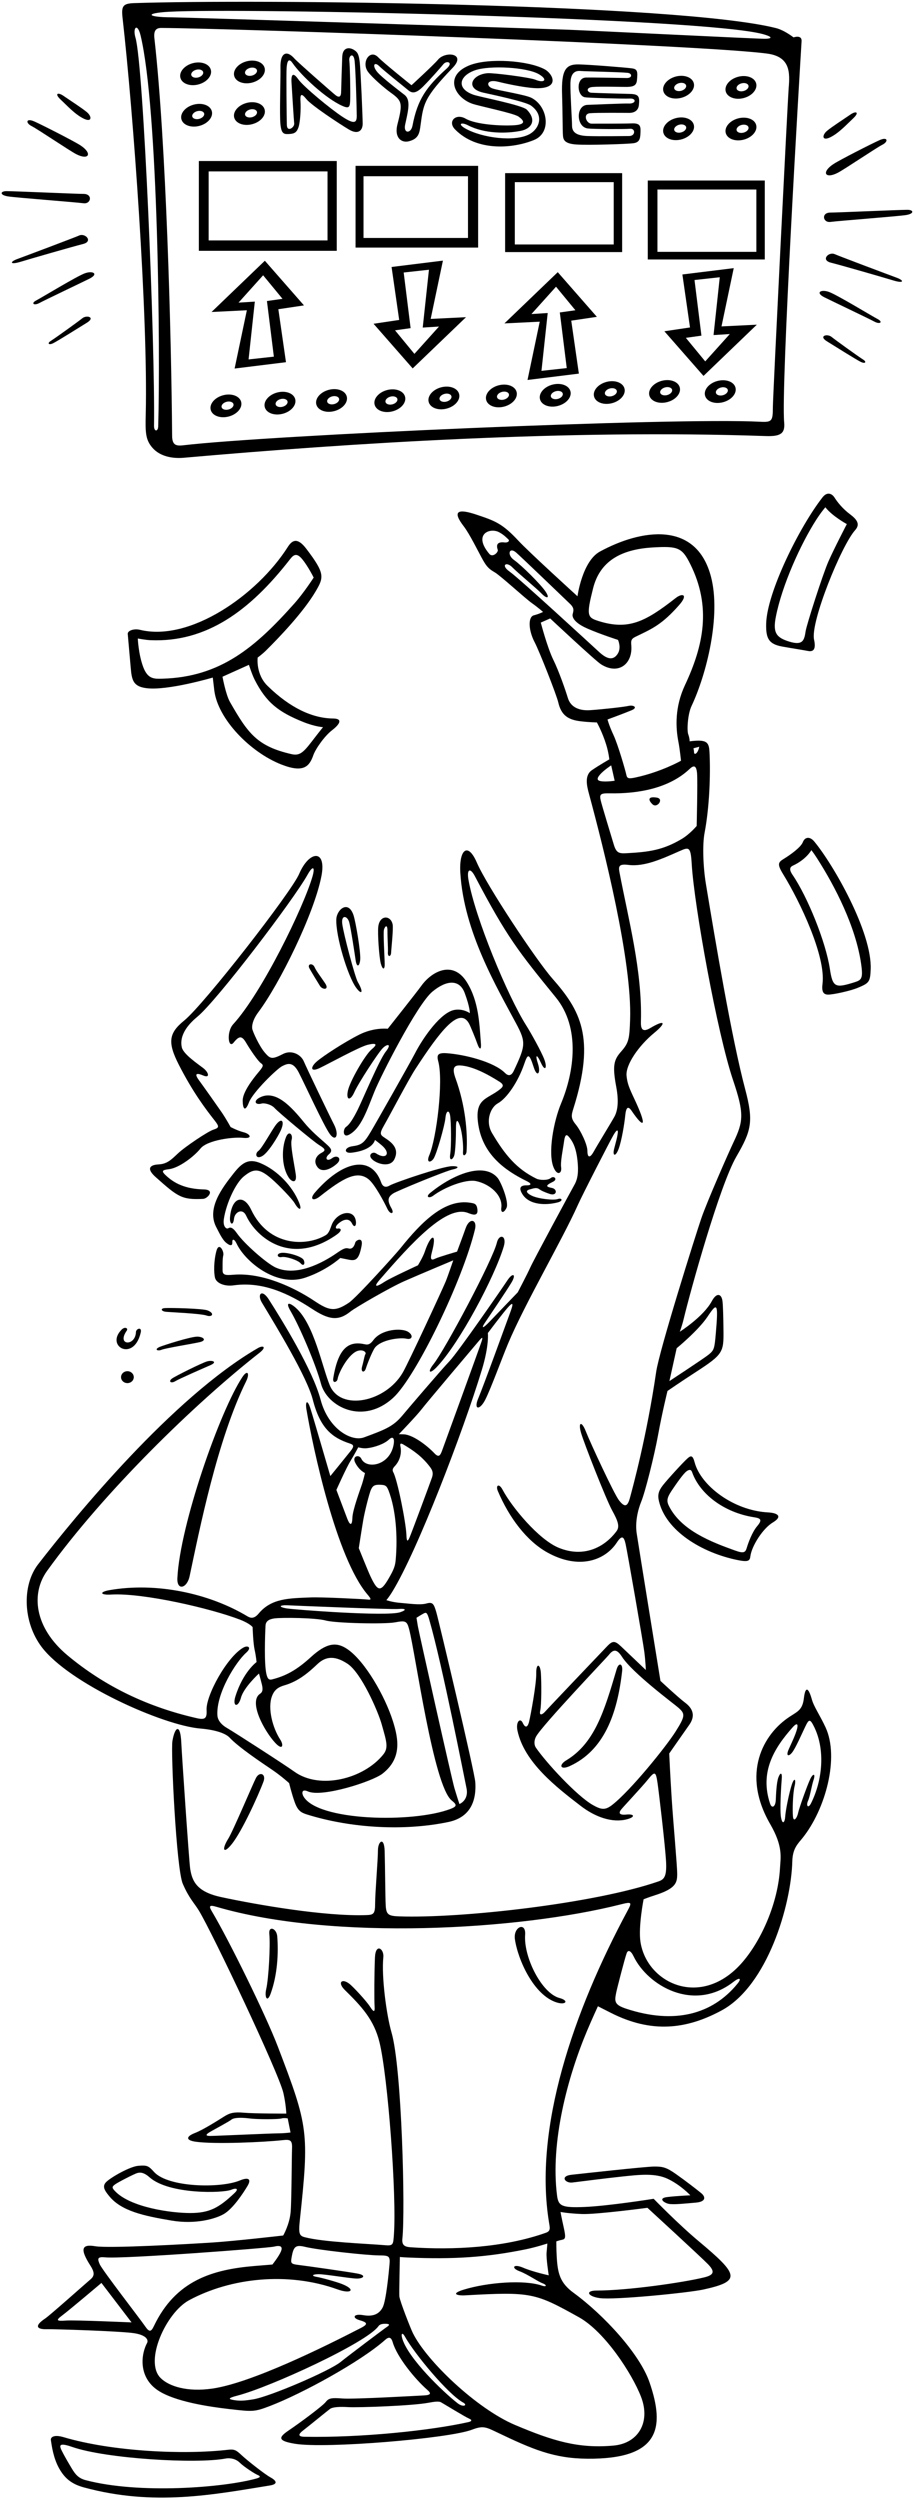 <?xml version="1.0" encoding="UTF-8"?>
<svg xmlns="http://www.w3.org/2000/svg" xmlns:xlink="http://www.w3.org/1999/xlink" width="264pt" height="722pt" viewBox="0 0 264 722" version="1.1">
<g id="surface1">
<path style=" stroke:none;fill-rule:nonzero;fill:rgb(0%,0%,0%);fill-opacity:1;" d="M 42.098 119.477 C 41.973 124.852 41.977 127.023 44.102 129.398 C 46.227 131.773 49.699 132.5 53.102 132.199 C 101.27 127.949 163.977 123.977 221.098 125.93 C 225.309 126.074 226.82 125.336 226.5 121.977 C 225.543 111.914 230.926 21.617 231.531 11.914 C 231.656 9.914 229.199 10.801 229.199 10.801 C 229.199 10.801 226.602 8.727 224.102 8.102 C 195.715 1.004 73.977 -0.273 38.801 0.898 C 35.492 1.012 35.008 1.699 35.406 5.223 C 38.5 32.5 42.758 91.223 42.098 119.477 Z M 227.797 25.477 C 227.566 28.105 223.234 114.602 223.234 117.602 C 223.234 121.594 222.977 121.977 219.602 121.801 C 194.594 120.5 77.781 125.672 52.898 128.602 C 50.773 128.852 49.734 128.477 49.715 125.852 C 49.5 96.898 47.977 40.852 44.602 11.102 C 44.34 8.805 45.074 8.059 46.605 8.07 C 67.227 8.191 201.902 12.844 221.602 15.48 C 228.227 16.367 228.199 20.84 227.797 25.477 Z M 48.801 3.398 C 70.352 2.227 203.254 5.188 220.352 9.852 C 223.102 10.602 223.301 11.199 220.801 11.199 C 218.301 11.199 171.875 8.891 164.5 8.602 C 157.125 8.309 52.602 5 49.602 5 C 42.535 5 41.523 3.797 48.801 3.398 Z M 40.602 10.227 C 45.727 31.602 46.32 101.457 45.699 123.102 C 45.652 124.742 44.465 124.715 44.488 122.969 C 44.816 99.414 41.477 18.91 39.137 10.906 C 38.25 7.879 39.715 6.539 40.602 10.227 "/>
<path style=" stroke:none;fill-rule:nonzero;fill:rgb(0%,0%,0%);fill-opacity:1;" d="M 57.316 24.387 C 59.742 23.746 61.348 21.855 60.898 20.16 C 60.453 18.465 58.121 17.609 55.695 18.246 C 53.27 18.887 51.664 20.777 52.109 22.477 C 52.559 24.172 54.887 25.027 57.316 24.387 Z M 56.676 20.145 C 57.617 19.895 58.516 20.191 58.676 20.805 C 58.84 21.418 58.203 22.117 57.262 22.363 C 56.316 22.613 55.422 22.316 55.258 21.703 C 55.098 21.09 55.73 20.391 56.676 20.145 "/>
<path style=" stroke:none;fill-rule:nonzero;fill:rgb(0%,0%,0%);fill-opacity:1;" d="M 72.852 23.852 C 75.277 23.211 76.883 21.316 76.434 19.621 C 75.988 17.926 73.66 17.07 71.23 17.711 C 68.805 18.352 67.199 20.242 67.648 21.938 C 68.094 23.633 70.422 24.488 72.852 23.852 Z M 72.211 19.605 C 73.156 19.359 74.051 19.652 74.215 20.266 C 74.375 20.883 73.738 21.578 72.797 21.828 C 71.852 22.078 70.957 21.781 70.793 21.168 C 70.633 20.555 71.266 19.855 72.211 19.605 "/>
<path style=" stroke:none;fill-rule:nonzero;fill:rgb(0%,0%,0%);fill-opacity:1;" d="M 61.184 32.121 C 60.738 30.426 58.41 29.57 55.98 30.211 C 53.555 30.852 51.949 32.742 52.398 34.438 C 52.844 36.133 55.172 36.988 57.602 36.352 C 60.027 35.711 61.633 33.816 61.184 32.121 Z M 55.543 33.668 C 55.383 33.055 56.016 32.355 56.961 32.105 C 57.906 31.859 58.801 32.152 58.965 32.766 C 59.125 33.383 58.488 34.078 57.547 34.328 C 56.602 34.578 55.707 34.281 55.543 33.668 "/>
<path style=" stroke:none;fill-rule:nonzero;fill:rgb(0%,0%,0%);fill-opacity:1;" d="M 71.234 29.727 C 68.809 30.367 67.203 32.258 67.648 33.953 C 68.098 35.648 70.426 36.504 72.852 35.863 C 75.281 35.227 76.887 33.332 76.438 31.637 C 75.992 29.941 73.66 29.086 71.234 29.727 Z M 72.801 33.844 C 71.855 34.094 70.957 33.797 70.797 33.184 C 70.637 32.57 71.27 31.871 72.215 31.621 C 73.156 31.371 74.055 31.668 74.215 32.281 C 74.379 32.895 73.742 33.594 72.801 33.844 "/>
<path style=" stroke:none;fill-rule:nonzero;fill:rgb(0%,0%,0%);fill-opacity:1;" d="M 104.754 35.727 C 104.754 33.727 104.184 20.473 103.922 18.098 C 103.66 15.727 103.289 15.102 102.352 14.477 C 101.02 13.59 98.973 13.508 98.852 16.41 C 98.789 17.91 98.555 24.996 98.531 26.559 C 98.504 28.117 97.836 28.203 96.91 27.477 C 95.984 26.754 85.926 17.91 85.043 16.906 C 82.848 14.402 80.883 15.125 81.012 19.605 C 81.074 21.789 80.793 30.16 80.918 34.41 C 81.043 38.66 81.852 38.773 83.352 38.711 C 84.852 38.648 85.602 38.41 86.164 36.91 C 86.727 35.41 86.934 31.473 86.797 29.348 C 86.66 27.223 86.977 26.727 88.477 28.602 C 89.977 30.477 98.164 35.852 100.789 37.41 C 103.414 38.977 104.754 37.727 104.754 35.727 Z M 98.914 33.727 C 95.477 31.477 87.652 25.02 86.152 22.895 C 84.652 20.77 84.051 21.422 84.203 23.852 C 84.352 26.277 84.852 34.535 84.977 35.66 C 85.102 36.785 82.914 38.328 82.852 36.078 C 82.789 33.828 82.656 21.16 82.789 19.535 C 82.977 17.227 83.582 16.879 84.496 18.211 C 86.98 21.812 94.078 28.477 98.914 30.594 C 100.914 31.469 101.109 30.973 101.164 28.41 C 101.215 25.852 101.078 18.906 100.895 17.469 C 100.703 16.031 102.152 14.98 102.438 17.656 C 102.727 20.332 103.043 31.484 103.043 33.484 C 103.043 35.484 102.352 35.977 98.914 33.727 "/>
<path style=" stroke:none;fill-rule:nonzero;fill:rgb(0%,0%,0%);fill-opacity:1;" d="M 112.727 26.66 C 116.102 29.102 116.414 29.66 114.801 35.898 C 113.812 39.727 115.926 41.363 118.102 40.801 C 120.961 40.059 121.176 38.402 121.48 36.102 C 122.301 29.879 122.539 28.16 130.789 19.535 C 134.77 15.375 128.598 14.688 126.496 17.254 C 125.371 18.629 118.859 24.617 118.859 24.617 C 118.859 24.617 110.789 18.16 109.227 16.535 C 106.855 14.07 104.266 18.012 106.312 20.773 C 107.562 22.461 111.039 25.445 112.727 26.66 Z M 109.539 19.102 C 110.895 20.434 116.973 25.254 117.977 26.102 C 119.188 27.121 120.375 26.824 122.199 25 C 124.512 22.688 127.227 19.562 128.102 18.5 C 128.977 17.438 131.07 17.949 129.039 19.785 C 123.227 25.035 120.602 28.621 119.145 36.297 C 118.699 38.645 116.453 38.637 117.027 35.98 C 117.895 31.957 118.73 28.914 116.852 27.41 C 115.914 26.66 110.102 22.285 108.852 20.66 C 107.434 18.82 108.172 17.754 109.539 19.102 "/>
<path style=" stroke:none;fill-rule:nonzero;fill:rgb(0%,0%,0%);fill-opacity:1;" d="M 136.336 29.934 C 138.211 30.617 148.402 32.672 149.777 33.672 C 151.152 34.672 152.289 35.922 148.539 36.172 C 144.789 36.422 137.477 35.977 134.535 34.289 C 131.602 32.602 129.227 35.102 131.414 37.352 C 137.711 43.828 148.195 42.934 154.289 40.41 C 159.484 38.262 158.164 30.535 153.418 28.215 C 151.668 27.359 144.344 26.199 142.344 25.574 C 140.344 24.949 140.422 22.754 143.852 23.602 C 147.277 24.449 152.738 25.527 155.477 25.477 C 161.789 25.352 159.574 21.215 157.328 20.016 C 152.586 17.48 141.312 16.688 135.801 18.785 C 128.203 21.68 131.102 28.02 136.336 29.934 Z M 137.199 20.301 C 141.426 18.82 152.246 19.387 155.727 21.477 C 158.391 23.074 157.137 24.074 154.664 23.027 C 153.039 22.344 142.5 21.012 140.852 21.137 C 136.273 21.48 134.262 25.555 139.594 26.758 C 142.094 27.316 151.789 29.352 153.352 30.477 C 157.316 33.328 155.711 37.203 152.977 38.727 C 148.777 41.059 139.285 39.871 134.398 37.102 C 132.09 35.785 133.219 35.18 135.156 36.18 C 139.941 38.652 146.242 38.625 150.488 37.777 C 153.367 37.199 155.195 34.84 152.199 31.699 C 150.887 30.324 138.664 28.035 136.727 27.352 C 131.75 25.586 132.57 21.922 137.199 20.301 "/>
<path style=" stroke:none;fill-rule:nonzero;fill:rgb(0%,0%,0%);fill-opacity:1;" d="M 182.602 35.633 C 180.039 35.73 172.352 35.711 170.852 35.711 C 169.352 35.711 168.273 32.887 170.398 32.699 C 172.523 32.512 180.613 32.602 181.801 32.602 C 182.988 32.602 184.352 32.102 184.539 30.352 C 184.816 27.746 184.426 27.168 181.848 27.121 C 180.348 27.094 171.914 26.852 170.789 26.785 C 169.664 26.727 169.027 25.32 171.148 25.121 C 173.273 24.922 180.055 25.129 181.164 25.102 C 183.074 25.051 183.832 24.617 183.977 23.164 C 184.246 20.516 184.086 19.934 182.414 19.727 C 180.465 19.48 170.289 18.66 167.164 18.602 C 163.484 18.527 162.086 20.07 162.352 27.41 C 162.5 31.602 162.5 38 162.602 39.102 C 162.699 40.199 162.852 41.477 166.414 41.727 C 169.977 41.977 181.477 41.602 183.039 41.352 C 184.602 41.102 184.93 40.23 184.988 38.48 C 185.055 36.73 185.164 35.535 182.602 35.633 Z M 181.727 39.285 C 180.91 39.285 173.039 39.41 169.664 39.285 C 166.289 39.16 165.227 38.035 165.227 36.285 C 165.227 34.535 164.711 27.289 164.762 24.102 C 164.809 20.914 166.262 20.375 167.699 20.5 C 169.137 20.625 178.914 20.785 181.289 21.035 C 182.613 21.176 182.711 22.555 181.039 22.535 C 179.898 22.523 170.699 22.336 169.199 22.398 C 166.324 22.52 166.641 27.629 168.91 28.086 C 169.848 28.273 180.105 28.547 181.98 28.461 C 183.855 28.371 183.789 30.035 181.5 29.898 C 180.438 29.836 171.289 30.227 169.664 30.285 C 166.289 30.418 166.367 36.695 169.789 37.102 C 171.477 37.301 180.469 37.324 182.016 37.188 C 183.566 37.051 183.602 39.285 181.727 39.285 "/>
<path style=" stroke:none;fill-rule:nonzero;fill:rgb(0%,0%,0%);fill-opacity:1;" d="M 214.824 28.312 C 217.25 27.672 218.855 25.781 218.41 24.086 C 217.965 22.391 215.633 21.535 213.207 22.172 C 210.781 22.812 209.176 24.707 209.621 26.402 C 210.066 28.098 212.398 28.953 214.824 28.312 Z M 214.184 24.07 C 215.129 23.82 216.023 24.117 216.188 24.73 C 216.348 25.344 215.715 26.043 214.77 26.289 C 213.828 26.539 212.93 26.246 212.77 25.629 C 212.605 25.016 213.242 24.316 214.184 24.07 "/>
<path style=" stroke:none;fill-rule:nonzero;fill:rgb(0%,0%,0%);fill-opacity:1;" d="M 213.211 34.188 C 210.781 34.828 209.18 36.723 209.625 38.414 C 210.07 40.109 212.398 40.969 214.828 40.328 C 217.254 39.688 218.859 37.797 218.414 36.102 C 217.965 34.406 215.637 33.551 213.211 34.188 Z M 214.773 38.305 C 213.828 38.555 212.934 38.258 212.77 37.645 C 212.609 37.031 213.242 36.332 214.188 36.086 C 215.133 35.836 216.027 36.133 216.191 36.746 C 216.352 37.359 215.719 38.059 214.773 38.305 "/>
<path style=" stroke:none;fill-rule:nonzero;fill:rgb(0%,0%,0%);fill-opacity:1;" d="M 196.809 28.246 C 199.234 27.605 200.84 25.715 200.395 24.02 C 199.945 22.324 197.617 21.469 195.191 22.105 C 192.766 22.746 191.16 24.641 191.605 26.336 C 192.051 28.031 194.383 28.887 196.809 28.246 Z M 196.168 24.004 C 197.113 23.754 198.008 24.051 198.172 24.664 C 198.332 25.277 197.699 25.977 196.754 26.227 C 195.812 26.473 194.914 26.18 194.754 25.562 C 194.59 24.949 195.227 24.254 196.168 24.004 "/>
<path style=" stroke:none;fill-rule:nonzero;fill:rgb(0%,0%,0%);fill-opacity:1;" d="M 195.191 34.121 C 192.766 34.762 191.16 36.652 191.609 38.352 C 192.055 40.047 194.383 40.898 196.812 40.262 C 199.238 39.621 200.844 37.73 200.395 36.035 C 199.949 34.34 197.621 33.484 195.191 34.121 Z M 196.758 38.238 C 195.812 38.488 194.918 38.191 194.754 37.578 C 194.594 36.965 195.227 36.266 196.172 36.02 C 197.117 35.77 198.012 36.066 198.176 36.68 C 198.336 37.293 197.703 37.992 196.758 38.238 "/>
<path style=" stroke:none;fill-rule:nonzero;fill:rgb(0%,0%,0%);fill-opacity:1;" d="M 97.266 46.5 L 57.434 46.5 L 57.434 72.434 L 97.266 72.434 Z M 94.602 69.434 L 60.266 69.434 L 60.266 49.5 L 94.602 49.5 L 94.602 69.434 "/>
<path style=" stroke:none;fill-rule:nonzero;fill:rgb(0%,0%,0%);fill-opacity:1;" d="M 102.699 71.5 L 138.102 71.5 L 138.102 47.898 L 102.699 47.898 Z M 105 50.898 L 135.176 50.898 L 135.176 68.723 L 105 68.723 L 105 50.898 "/>
<path style=" stroke:none;fill-rule:nonzero;fill:rgb(0%,0%,0%);fill-opacity:1;" d="M 145.898 72.801 L 179.699 72.801 L 179.699 50 L 145.898 50 Z M 148.699 52.602 L 177.266 52.602 L 177.266 70.602 L 148.699 70.602 L 148.699 52.602 "/>
<path style=" stroke:none;fill-rule:nonzero;fill:rgb(0%,0%,0%);fill-opacity:1;" d="M 187.102 74.934 L 220.898 74.934 L 220.898 52.133 L 187.102 52.133 Z M 189.898 54.734 L 218.469 54.734 L 218.469 72.734 L 189.898 72.734 L 189.898 54.734 "/>
<path style=" stroke:none;fill-rule:nonzero;fill:rgb(0%,0%,0%);fill-opacity:1;" d="M 61.102 90.102 L 71.301 89.602 L 67.766 106.434 L 82.602 104.602 L 80.398 89.301 L 87.801 88.199 L 76.5 75.301 Z M 77.102 86.934 L 79.102 103 L 71.801 103.801 L 73.602 87.102 L 68.898 87.398 L 76 79.5 L 81.602 86.301 L 77.102 86.934 "/>
<path style=" stroke:none;fill-rule:nonzero;fill:rgb(0%,0%,0%);fill-opacity:1;" d="M 172.398 91.5 L 161.102 78.602 L 145.699 93.398 L 155.898 92.898 L 152.367 109.734 L 167.199 107.898 L 165 92.602 Z M 156.398 107.102 L 158.199 90.398 L 153.5 90.699 L 160.602 82.801 L 166.199 89.602 L 161.699 90.234 L 163.699 106.301 L 156.398 107.102 "/>
<path style=" stroke:none;fill-rule:nonzero;fill:rgb(0%,0%,0%);fill-opacity:1;" d="M 127.934 75.266 L 113.102 77.102 L 115.301 92.398 L 107.898 93.5 L 119.199 106.398 L 134.602 91.602 L 124.398 92.102 Z M 126.801 94.301 L 119.699 102.199 L 114.102 95.398 L 118.602 94.766 L 116.602 78.699 L 123.898 77.898 L 122.102 94.602 L 126.801 94.301 "/>
<path style=" stroke:none;fill-rule:nonzero;fill:rgb(0%,0%,0%);fill-opacity:1;" d="M 211.934 77.434 L 197.102 79.266 L 199.301 94.566 L 191.898 95.668 L 203.199 108.566 L 218.602 93.766 L 208.398 94.266 Z M 210.801 96.469 L 203.699 104.367 L 198.102 97.566 L 202.602 96.934 L 200.602 80.867 L 207.898 80.066 L 206.102 96.766 L 210.801 96.469 "/>
<path style=" stroke:none;fill-rule:nonzero;fill:rgb(0%,0%,0%);fill-opacity:1;" d="M 64.453 114.145 C 62.023 114.785 60.418 116.676 60.867 118.371 C 61.312 120.066 63.645 120.926 66.07 120.285 C 68.496 119.645 70.102 117.754 69.656 116.059 C 69.207 114.363 66.879 113.504 64.453 114.145 Z M 66.016 118.262 C 65.07 118.512 64.176 118.215 64.012 117.602 C 63.852 116.988 64.484 116.289 65.43 116.039 C 66.375 115.793 67.27 116.09 67.434 116.703 C 67.594 117.316 66.961 118.016 66.016 118.262 "/>
<path style=" stroke:none;fill-rule:nonzero;fill:rgb(0%,0%,0%);fill-opacity:1;" d="M 80.062 113.355 C 77.637 113.996 76.031 115.887 76.477 117.582 C 76.926 119.277 79.254 120.133 81.68 119.492 C 84.109 118.855 85.715 116.961 85.266 115.266 C 84.82 113.57 82.492 112.715 80.062 113.355 Z M 81.629 117.473 C 80.684 117.723 79.785 117.426 79.625 116.812 C 79.465 116.199 80.098 115.5 81.043 115.25 C 81.984 115.004 82.883 115.297 83.043 115.91 C 83.207 116.523 82.57 117.223 81.629 117.473 "/>
<path style=" stroke:none;fill-rule:nonzero;fill:rgb(0%,0%,0%);fill-opacity:1;" d="M 94.953 112.586 C 92.527 113.223 90.922 115.117 91.367 116.812 C 91.816 118.508 94.145 119.363 96.57 118.723 C 99 118.082 100.605 116.191 100.156 114.496 C 99.711 112.801 97.383 111.945 94.953 112.586 Z M 96.52 116.699 C 95.574 116.949 94.676 116.652 94.516 116.039 C 94.355 115.426 94.988 114.727 95.934 114.48 C 96.879 114.23 97.773 114.527 97.934 115.141 C 98.098 115.754 97.461 116.453 96.52 116.699 "/>
<path style=" stroke:none;fill-rule:nonzero;fill:rgb(0%,0%,0%);fill-opacity:1;" d="M 111.793 112.648 C 109.367 113.289 107.762 115.184 108.211 116.879 C 108.656 118.574 110.984 119.43 113.41 118.789 C 115.84 118.148 117.445 116.258 116.996 114.562 C 116.551 112.867 114.223 112.012 111.793 112.648 Z M 113.359 116.77 C 112.414 117.016 111.52 116.723 111.355 116.105 C 111.195 115.492 111.828 114.797 112.773 114.547 C 113.719 114.297 114.613 114.594 114.773 115.207 C 114.938 115.82 114.301 116.52 113.359 116.77 "/>
<path style=" stroke:none;fill-rule:nonzero;fill:rgb(0%,0%,0%);fill-opacity:1;" d="M 127.406 111.859 C 124.98 112.5 123.375 114.391 123.82 116.086 C 124.27 117.781 126.598 118.641 129.023 118 C 131.449 117.359 133.055 115.469 132.609 113.773 C 132.164 112.078 129.836 111.223 127.406 111.859 Z M 128.973 115.977 C 128.027 116.227 127.129 115.93 126.969 115.316 C 126.809 114.703 127.441 114.004 128.387 113.754 C 129.328 113.508 130.227 113.805 130.387 114.414 C 130.551 115.031 129.914 115.73 128.973 115.977 "/>
<path style=" stroke:none;fill-rule:nonzero;fill:rgb(0%,0%,0%);fill-opacity:1;" d="M 144.012 111.281 C 141.586 111.922 139.98 113.812 140.426 115.508 C 140.871 117.203 143.203 118.059 145.629 117.422 C 148.059 116.781 149.66 114.887 149.215 113.191 C 148.77 111.496 146.438 110.641 144.012 111.281 Z M 145.574 115.398 C 144.633 115.648 143.734 115.352 143.574 114.738 C 143.41 114.125 144.047 113.426 144.988 113.176 C 145.934 112.93 146.832 113.223 146.992 113.836 C 147.152 114.449 146.52 115.148 145.574 115.398 "/>
<path style=" stroke:none;fill-rule:nonzero;fill:rgb(0%,0%,0%);fill-opacity:1;" d="M 159.562 111.086 C 157.133 111.723 155.527 113.617 155.977 115.312 C 156.422 117.008 158.754 117.863 161.18 117.223 C 163.605 116.582 165.211 114.691 164.766 112.996 C 164.316 111.301 161.988 110.445 159.562 111.086 Z M 161.125 115.203 C 160.18 115.449 159.285 115.152 159.121 114.539 C 158.961 113.926 159.594 113.227 160.539 112.98 C 161.484 112.73 162.379 113.027 162.539 113.641 C 162.703 114.254 162.07 114.953 161.125 115.203 "/>
<path style=" stroke:none;fill-rule:nonzero;fill:rgb(0%,0%,0%);fill-opacity:1;" d="M 175.172 110.293 C 172.746 110.934 171.141 112.824 171.59 114.52 C 172.035 116.215 174.363 117.07 176.789 116.434 C 179.219 115.793 180.824 113.898 180.375 112.203 C 179.93 110.512 177.602 109.652 175.172 110.293 Z M 176.738 114.41 C 175.793 114.66 174.898 114.363 174.734 113.75 C 174.574 113.137 175.207 112.438 176.152 112.188 C 177.098 111.941 177.992 112.234 178.152 112.852 C 178.316 113.465 177.684 114.16 176.738 114.41 "/>
<path style=" stroke:none;fill-rule:nonzero;fill:rgb(0%,0%,0%);fill-opacity:1;" d="M 191.141 109.98 C 188.715 110.621 187.109 112.512 187.555 114.207 C 188.004 115.902 190.332 116.758 192.758 116.117 C 195.188 115.48 196.789 113.586 196.344 111.891 C 195.898 110.195 193.566 109.34 191.141 109.98 Z M 192.703 114.098 C 191.762 114.348 190.863 114.051 190.703 113.438 C 190.539 112.824 191.176 112.125 192.121 111.875 C 193.062 111.629 193.961 111.922 194.121 112.535 C 194.285 113.148 193.648 113.848 192.703 114.098 "/>
<path style=" stroke:none;fill-rule:nonzero;fill:rgb(0%,0%,0%);fill-opacity:1;" d="M 207.23 110.023 C 204.805 110.66 203.199 112.555 203.645 114.25 C 204.094 115.945 206.422 116.801 208.848 116.16 C 211.273 115.52 212.879 113.629 212.434 111.934 C 211.988 110.238 209.656 109.383 207.23 110.023 Z M 208.797 114.141 C 207.852 114.387 206.953 114.094 206.793 113.48 C 206.633 112.863 207.266 112.164 208.211 111.918 C 209.152 111.668 210.051 111.965 210.211 112.578 C 210.371 113.191 209.738 113.891 208.797 114.141 "/>
<path style=" stroke:none;fill-rule:nonzero;fill:rgb(0%,0%,0%);fill-opacity:1;" d="M 17.539 28.785 C 19.414 30.535 21.602 32.977 24.102 34.227 C 26.602 35.477 26.602 33.648 25.102 32.398 C 23.602 31.148 20.586 29.234 18.379 27.711 C 16.652 26.516 15.664 27.035 17.539 28.785 "/>
<path style=" stroke:none;fill-rule:nonzero;fill:rgb(0%,0%,0%);fill-opacity:1;" d="M 9.102 36.398 C 10.852 37.273 20.129 43.562 22.023 44.527 C 25.715 46.406 26.785 44.301 23.227 41.977 C 21.352 40.75 12.27 36.133 9.977 35.102 C 7.477 33.977 7.352 35.523 9.102 36.398 "/>
<path style=" stroke:none;fill-rule:nonzero;fill:rgb(0%,0%,0%);fill-opacity:1;" d="M 24.102 56 C 22.457 56.016 4.152 55.199 1.898 55.199 C 0 55.199 -0.148 56.352 2.352 56.727 C 4.852 57.102 21.875 58.398 24.102 58.699 C 26.324 59 26.852 55.977 24.102 56 "/>
<path style=" stroke:none;fill-rule:nonzero;fill:rgb(0%,0%,0%);fill-opacity:1;" d="M 22.898 68 C 21.148 68.75 6.957 74.09 5 74.801 C 2.801 75.602 2.727 76.602 6.102 75.559 C 8.449 74.836 20.98 71.219 23.98 70.469 C 26.98 69.719 24.648 67.25 22.898 68 "/>
<path style=" stroke:none;fill-rule:nonzero;fill:rgb(0%,0%,0%);fill-opacity:1;" d="M 24.488 78.938 C 22.113 79.812 12.434 85.715 10.398 86.801 C 8.898 87.602 9.773 88.375 11.398 87.5 C 13.023 86.625 22.996 81.887 25.801 80.5 C 28.605 79.113 26.863 78.062 24.488 78.938 "/>
<path style=" stroke:none;fill-rule:nonzero;fill:rgb(0%,0%,0%);fill-opacity:1;" d="M 23.801 91.898 C 22.551 92.898 16.555 97.23 14.602 98.5 C 13.602 99.148 14.051 99.773 15.398 99.102 C 16.75 98.426 22.551 94.773 25.102 93.199 C 27.648 91.625 25.051 90.898 23.801 91.898 "/>
<path style=" stroke:none;fill-rule:nonzero;fill:rgb(0%,0%,0%);fill-opacity:1;" d="M 239.879 39.617 C 242.379 38.367 244.562 35.93 246.438 34.18 C 248.312 32.43 247.324 31.91 245.602 33.102 C 243.395 34.625 240.379 36.539 238.879 37.789 C 237.379 39.039 237.379 40.867 239.879 39.617 "/>
<path style=" stroke:none;fill-rule:nonzero;fill:rgb(0%,0%,0%);fill-opacity:1;" d="M 241.953 49.918 C 243.848 48.953 253.129 42.664 254.879 41.789 C 256.629 40.914 256.504 39.367 254.004 40.492 C 251.707 41.523 242.629 46.141 240.754 47.367 C 237.191 49.691 238.262 51.797 241.953 49.918 "/>
<path style=" stroke:none;fill-rule:nonzero;fill:rgb(0%,0%,0%);fill-opacity:1;" d="M 262.078 60.59 C 259.824 60.59 241.52 61.406 239.879 61.391 C 237.129 61.367 237.652 64.391 239.879 64.09 C 242.102 63.789 259.129 62.492 261.629 62.117 C 264.129 61.742 263.977 60.59 262.078 60.59 "/>
<path style=" stroke:none;fill-rule:nonzero;fill:rgb(0%,0%,0%);fill-opacity:1;" d="M 258.977 80.191 C 257.02 79.48 242.828 74.141 241.078 73.391 C 239.328 72.641 236.996 75.109 239.996 75.859 C 242.996 76.609 255.527 80.227 257.875 80.949 C 261.254 81.992 261.176 80.992 258.977 80.191 "/>
<path style=" stroke:none;fill-rule:nonzero;fill:rgb(0%,0%,0%);fill-opacity:1;" d="M 253.578 92.191 C 251.539 91.105 241.863 85.203 239.488 84.328 C 237.113 83.453 235.371 84.504 238.176 85.891 C 240.98 87.277 250.953 92.016 252.578 92.891 C 254.203 93.766 255.078 92.992 253.578 92.191 "/>
<path style=" stroke:none;fill-rule:nonzero;fill:rgb(0%,0%,0%);fill-opacity:1;" d="M 238.879 98.59 C 241.426 100.164 247.227 103.816 248.578 104.492 C 249.926 105.164 250.379 104.539 249.379 103.891 C 247.422 102.621 241.426 98.289 240.176 97.289 C 238.926 96.289 236.328 97.016 238.879 98.59 "/>
<path style=" stroke:none;fill-rule:nonzero;fill:rgb(0%,0%,0%);fill-opacity:1;" d="M 76.801 187.898 C 80.762 183.98 87.602 176.801 91.102 170.898 C 93.586 166.707 93.941 165.66 88.434 158.434 C 85.766 154.934 84.266 156.164 83.102 158 C 74.273 171.867 54.828 185.41 40.418 181.887 C 38.746 181.48 36.82 182.082 36.898 183.102 C 37.031 184.766 37.465 189.328 37.766 192.93 C 38.066 196.527 38.547 198.23 42.215 198.73 C 48.312 199.562 61.461 195.676 61.461 195.676 C 61.461 195.676 61.707 197.852 61.898 199.398 C 62.922 207.652 72.266 217.266 81.301 220.801 C 87.746 223.32 89.383 221.297 90.5 218.102 C 91.141 216.273 93.734 212.566 95.898 210.898 C 98.066 209.234 99.199 207.531 96.199 207.5 C 90.266 207.434 83.844 204.496 77.301 198.102 C 73.801 194.684 74.43 189.895 74.43 189.895 C 74.43 189.895 75.797 188.895 76.801 187.898 Z M 87.465 208.457 C 90.988 209.887 93.301 210 93.301 210 C 93.301 210 92.504 210.957 90.07 214.125 C 87.637 217.289 86.555 218.328 84.223 217.797 C 74.234 215.516 71.602 211.77 66.438 202.758 C 65.203 200.605 64.266 195.434 64.266 195.434 L 71.898 192 C 71.898 192 72.805 194.832 73.559 196.312 C 76.934 202.934 80.434 205.602 87.465 208.457 Z M 46.898 196 C 44.469 196.066 42.648 196.16 41.316 192.492 C 39.98 188.824 39.801 184.398 39.801 184.398 C 39.801 184.398 42.055 184.82 43.391 184.879 C 59.715 185.602 72.266 176.266 83.699 161.602 C 84.699 160.316 85.602 159.434 87.301 161.5 C 89 163.566 90.602 166.801 90.602 166.801 C 90.602 166.801 87.785 171.18 85.043 174.262 C 73.766 186.934 63.672 195.539 46.898 196 "/>
<path style=" stroke:none;fill-rule:nonzero;fill:rgb(0%,0%,0%);fill-opacity:1;" d="M 221.301 180.102 C 221.199 184.203 221.91 185.996 225.895 186.715 C 228.863 187.246 232.031 187.734 233.398 188 C 234.766 188.266 235.801 187.727 235.133 184.727 C 234.02 179.719 243.035 157.508 247 153.102 C 248.5 151.434 247.602 150.066 245.5 148.5 C 243.398 146.934 241.859 144.988 241.062 143.723 C 240.262 142.457 238.871 141.98 237.602 143.602 C 230.934 152.102 221.52 171.09 221.301 180.102 Z M 238.398 146.5 C 240.434 149.102 244.594 151.355 244.594 151.355 C 244.594 151.355 240.934 158.398 239.301 162.102 C 237.664 165.801 232.984 180.391 232.699 182.301 C 232.301 185 231.836 186.469 228 185.301 C 224.164 184.133 223.199 182.699 224.102 178.102 C 225.871 169.047 231.266 157.102 235.766 150.102 C 237.238 147.812 238.398 146.5 238.398 146.5 "/>
<path style=" stroke:none;fill-rule:nonzero;fill:rgb(0%,0%,0%);fill-opacity:1;" d="M 234.5 490.801 C 233.473 487.141 232.602 487.031 232.199 490.398 C 231.801 493.766 230.5 494.199 228.102 495.766 C 220.406 500.789 214.043 512.242 222.477 526.809 C 226.242 533.32 225.457 536.461 225.301 539.398 C 224.766 549.434 220.016 560.176 214.523 566.586 C 202.75 580.316 186.855 572.91 184.996 560.82 C 184.328 556.484 185.898 548.5 185.898 548.5 C 185.898 548.5 187.41 547.898 189 547.398 C 195.266 545.434 195.602 543.699 195.602 541.199 C 195.602 538.699 194.441 526.16 194.012 519.391 C 193.574 512.625 193.301 506.398 193.301 506.398 C 193.301 506.398 197.133 500.898 199.102 498.102 C 201.066 495.301 199.887 493.223 197.887 491.723 C 195.887 490.223 190.766 485.434 190.766 485.434 C 190.766 485.434 184.367 445.969 183.898 442.801 C 183.434 439.633 184.184 436.176 185.25 433.574 C 186.316 430.977 188.934 420.699 190.102 414.301 C 191.266 407.898 192.801 401.699 192.801 401.699 C 192.801 401.699 196.406 399.207 201.152 396.129 C 208.855 391.133 209.039 390.465 208.969 384.266 C 208.934 380.871 208.848 376.707 208.656 375.574 C 208.324 373.574 206.945 373.258 205.602 375.766 C 203.184 380.266 196.352 384.602 196.352 384.602 C 196.352 384.602 196.988 382.973 197.52 380.738 C 199.43 372.754 207.867 342.352 212.688 334.027 C 217.02 326.547 217.73 323.934 215.238 314.551 C 211.301 299.723 206.562 271.375 203.898 255.301 C 203.066 250.266 202.875 243.859 203.504 240.562 C 204.91 233.203 205.266 223.766 204.934 217.266 C 204.816 214.965 204.434 213.934 201.898 213.898 C 200.559 213.883 199.199 214.102 199.199 214.102 C 199.199 214.102 199.223 213.258 198.789 212.059 C 198.355 210.859 198.664 206.18 199.727 203.93 C 204.105 194.656 208.262 177.91 205.398 166.699 C 201.164 150.102 184.957 152.93 173.289 159.285 C 168.164 162.078 166.801 172.199 166.801 172.199 C 166.801 172.199 152.902 159.566 149.738 156.164 C 145.094 151.18 143.055 150.441 137.539 148.602 C 132.191 146.816 130.539 147.586 133.977 152.035 C 135.664 154.227 138.227 159.477 139.414 161.602 C 140.602 163.727 141.285 164.352 142.91 165.289 C 144.535 166.227 151.664 172.785 153.602 174.16 C 155.539 175.535 156.852 176.727 156.852 176.727 C 156.852 176.727 155.699 177.324 154.199 177.699 C 152.496 178.125 152.586 181.961 154.426 185.473 C 155.801 188.098 160.723 200.582 161.25 202.848 C 162.113 206.562 164.07 207.867 167.699 208.301 C 170.324 208.613 172.402 208.633 172.402 208.633 C 172.402 208.633 173.996 211.453 175.109 215.098 C 175.797 217.348 176 219.301 176 219.301 C 176 219.301 173.191 220.902 170.977 222.41 C 168.758 223.922 169.504 226.969 170.129 229.281 C 174.434 245.203 182.59 277.555 182 294.477 C 181.812 299.938 181.645 301.145 179.477 303.602 C 177.355 305.996 176.809 307.566 178 313.898 C 178.836 318.34 178.32 320.93 177.477 322.477 C 176.629 324.023 172.664 330.477 171.477 332.602 C 170.289 334.727 169.664 334.16 169.664 332.352 C 169.664 330.535 167.727 326.477 166.289 324.727 C 164.852 322.977 164.992 322.125 165.602 320.199 C 172.129 299.531 167.586 291.754 159.547 282.598 C 154.809 277.203 140.594 255.762 137.727 249.102 C 135.121 243.055 132.562 245.355 132.957 252.027 C 133.973 269.09 143.496 285.113 149.078 295.582 C 151.969 301.004 151.836 301.945 148.414 309.227 C 147.598 310.957 146.664 310.66 145.852 309.852 C 142.68 306.68 134.355 304.547 129.039 304.164 C 126.414 303.98 126.086 304.664 126.59 306.539 C 128.117 312.242 126.078 328.754 124 333.602 C 123.062 335.785 124.312 335.898 125.199 334.66 C 126.086 333.426 128.469 325.004 128.656 322.879 C 128.844 320.754 129.688 320.41 130 322.102 C 130.312 323.785 130.398 331 130.039 333.285 C 129.676 335.574 130.84 334.887 131.199 333.699 C 131.562 332.512 131.715 328.035 131.699 325.801 C 131.688 323.562 132.039 322.91 132.789 324.977 C 133.539 327.035 133.879 330.973 133.738 332.66 C 133.598 334.348 134.695 333.539 134.758 332.602 C 135.141 326.855 134.34 319.055 131.598 311.477 C 130.535 308.535 131.039 307.574 133 307.699 C 136.434 307.918 140.664 310.105 144.289 312.41 C 145.664 313.285 145.289 313.852 144.539 314.477 C 140.816 317.574 136.922 317 138.164 324.852 C 139.5 333.316 145.613 337.914 152.156 341.113 C 153.738 341.883 153.309 342.328 152.297 342.316 C 151.285 342.305 149.289 342.352 150.914 344.91 C 152.871 348 157.59 348.16 161.109 347.246 C 162.797 346.809 162.297 345.844 161.105 346.281 C 159.922 346.719 155.34 346.199 153.539 345.285 C 151.738 344.375 151.969 343.754 153 343.5 C 154.031 343.246 154.887 342.836 155.699 343.398 C 156.512 343.961 157.402 344.328 158.727 344.785 C 160.902 345.539 161.098 343.383 159.406 343.07 C 157.723 342.758 157.398 342.398 159.699 341.301 C 161.219 340.574 160 339.438 159.102 340.199 C 158.199 340.961 155.848 340.836 154.969 340.406 C 149.266 337.629 145.852 333.547 142.121 327.223 C 140.117 323.824 141.66 319.809 143.781 318.645 C 146.422 317.199 149.652 312.367 151.367 307.414 C 152.398 304.438 152.758 303.828 154.164 308.227 C 155.164 311.352 156.27 309.91 155.395 307.223 C 154.52 304.535 155.004 304.207 156.254 306.957 C 157.504 309.707 158.102 308.285 157.227 305.977 C 156.352 303.66 153.332 298.254 151.992 296.137 C 146.629 287.652 137.203 265.023 135.305 254.035 C 134.766 250.914 135.852 250.535 137.164 253.035 C 146.477 270.777 149.852 274.91 160.562 288.078 C 167.68 296.82 165.867 309.539 162.055 318.684 C 159.887 323.895 158.203 333.051 159.898 337.141 C 160.961 339.703 162.332 338.852 162.082 337.164 C 161.832 335.477 162.59 332.047 162.926 329.605 C 163.266 327.16 163.824 327.613 164.699 328.801 C 165.574 329.988 166.414 331.66 166.789 335.035 C 167.164 338.41 166.898 340.449 165.898 342.199 C 164.898 343.949 154.137 363.891 153.215 365.941 C 152.297 367.988 149.543 373.227 149.543 373.227 C 149.543 373.227 143.602 379.387 141.5 381.602 C 139.398 383.812 138.934 383.695 140.059 382.008 C 141.184 380.32 146.227 372.91 147.727 370.41 C 149.227 367.91 148.102 367.41 146.539 369.785 C 144.977 372.16 132.289 390.508 129.855 393.07 C 127.414 395.633 117.629 407.094 116.301 408.699 C 113.598 411.965 111.309 412.836 105.129 415.113 C 101.57 416.426 94.859 412.773 92.594 404.199 C 90.34 395.652 81.5 381.305 77.609 375.223 C 75.637 372.141 74.188 373.77 75.645 376.188 C 80.039 383.477 88.668 397.664 90.352 404.227 C 92.461 412.457 95.918 415.215 101.102 416.898 C 102.297 417.289 102.25 417.797 101.227 419.102 C 100.199 420.402 95.414 426.285 95.414 426.285 C 95.414 426.285 90.605 409.723 89.668 406.785 C 88.73 403.848 88.156 404.902 88.504 406.977 C 90.367 418.02 97.102 449.852 106.145 460.488 C 107.359 461.918 107.223 462.074 106.16 461.941 C 105.098 461.812 92.91 461.199 89.848 461.324 C 83.48 461.586 78.422 461.531 74.699 466 C 73.449 467.5 72.438 467.363 71.5 466.801 C 60.301 460.078 45.07 456.883 31.602 459.227 C 28.727 459.727 28.789 460.688 32.102 460.5 C 41.402 459.973 60.941 464.523 69.285 467.734 C 72.273 468.887 72.965 469.91 72.965 469.91 C 72.965 469.91 73.102 474.398 73.539 476.41 C 73.977 478.426 74.102 480 74.102 480 C 74.102 480 70.234 482.785 68 489.898 C 67.051 492.926 68.789 493.285 69.602 490.285 C 70.414 487.285 74.801 483.301 74.801 483.301 C 74.801 483.301 75.234 484.801 75.66 486.539 C 76.086 488.273 75.629 488.809 75.102 489.16 C 71.727 491.426 76.285 499.844 79.461 503.293 C 81.648 505.668 82.012 504.016 80.949 502.391 C 78.73 498.996 77.273 493.352 78.535 489.91 C 79.223 488.035 80.285 487.254 82.199 486.699 C 86.227 485.535 89.207 482.941 91.664 480.602 C 94.352 478.035 97.117 478.34 100.398 480.5 C 104.332 483.09 109.172 494.141 110.246 497.969 C 111.648 502.945 112.289 504.723 110.699 506.699 C 105.047 513.734 92.355 516.969 84.969 511.613 C 82.469 509.801 67.652 500.238 65.59 499.051 C 63.527 497.863 62.852 496.477 62.789 495.352 C 62.434 488.984 68.109 479.973 71.102 477.301 C 72.852 475.738 71.574 475.086 70.301 475.809 C 65.52 478.527 59.441 489.707 59.668 493.848 C 59.797 496.227 59.262 496.754 56.844 496.203 C 42.945 493.047 30.457 487.18 19.543 478.094 C 9.84 470.02 8.914 460.172 13.602 453.66 C 29.973 430.93 56.254 405.324 74.977 390.66 C 77.051 389.035 76.109 388.383 74.422 389.363 C 49.789 403.66 21.754 437.883 11.02 451.746 C 6.324 457.809 6.613 468.43 12 475.602 C 19.941 486.176 47.035 498.297 57.898 499.199 C 62.398 499.574 65.234 500.656 66.301 501.801 C 68.977 504.66 75.617 509.078 78.488 511.023 C 81.359 512.969 83.516 514.965 83.516 514.965 C 83.516 514.965 84.215 517.906 85.102 520.398 C 85.984 522.895 86.914 523.477 88.727 524.035 C 101.578 528.027 116.922 528.828 129.535 526.18 C 135.109 525.008 137.684 521.035 137.289 514.727 C 137.102 511.727 126.789 468.285 126.039 465.66 C 125.289 463.035 124.93 462.594 123.117 463.094 C 121.305 463.594 117.977 463.086 115.602 462.898 C 113.227 462.711 111.598 462.113 111.598 462.113 C 111.598 462.113 112.301 461.324 113.301 459.699 C 120.574 447.879 133.715 413.531 139.164 395.66 C 141.34 388.531 140.914 384.977 140.914 384.977 C 140.914 384.977 145.066 379.453 146.566 377.742 C 148.066 376.027 148.477 376.035 147.414 378.91 C 146.352 381.785 139.594 400.426 138.156 403.801 C 136.719 407.176 138.539 407.41 140.164 404.227 C 141.789 401.035 144.926 392.387 146.746 388.039 C 151.555 376.562 162.402 358.066 166.914 347.977 C 168.227 345.035 176.113 329.672 177.164 327.852 C 178.211 326.031 178.602 326.172 178.414 327.422 C 178.227 328.672 178 329.398 177.414 331.66 C 176.824 333.926 177.789 334.16 178.664 331.852 C 179.539 329.535 180.352 324.602 180.602 322.102 C 180.852 319.602 181.48 319.406 182.422 320.781 C 186.219 326.355 186.953 325.262 183.211 317.328 C 181.648 314.016 181.203 312.848 180.977 310.727 C 180.633 307.523 184.48 301.984 188.977 298.285 C 192.391 295.48 192.312 294.227 187.828 296.895 C 185.516 298.27 185.059 297.094 185.121 295.031 C 185.562 280.477 181.445 265.223 178.93 251.91 C 178.586 250.105 178.82 249.449 181.539 249.785 C 186.262 250.379 191.508 247.898 196.5 245.699 C 199 244.602 199.508 244.555 199.793 249.473 C 200.492 261.535 207.188 298.473 211.727 311.91 C 215.004 321.629 214.742 323.84 211.852 329.91 C 210.602 332.535 204.25 346.926 202.562 351.863 C 200.875 356.801 190.449 389.914 189.535 396.16 C 186.801 414.898 182.68 429.848 182 432.398 C 181.32 434.953 180.602 435.602 178.789 433.285 C 177.379 431.488 170.477 416.602 169.227 413.41 C 167.977 410.227 166.977 410.727 167.789 413.66 C 168.602 416.602 175.102 433.102 176.789 436.16 C 178.477 439.227 179.074 440.852 178.082 442.191 C 174.578 446.914 168.574 449.93 161.398 447 C 155.617 444.637 147.844 435.27 145.164 430.227 C 144.102 428.227 143.109 428.973 143.797 430.598 C 147.055 438.297 152.113 445.023 158.102 448.352 C 167.18 453.395 174.727 450.699 178.164 445.477 C 179.602 443.285 180.203 443.668 180.703 445.918 C 181.203 448.168 185.727 474.102 186.102 477.035 C 186.477 479.977 186.539 482.285 186.539 482.285 C 186.539 482.285 181.043 477.035 179.301 475.398 C 177.559 473.766 176.902 473.84 175.398 475.398 C 173.895 476.961 158.289 493.352 157.477 494.285 C 156.664 495.227 155.664 495.602 156.039 494.035 C 156.414 492.477 156.414 485.91 156.227 483.16 C 156.039 480.41 154.824 480.227 154.887 483.289 C 154.949 486.352 153.289 495.227 152.852 497.102 C 152.414 498.977 151.699 499.102 150.977 497.535 C 150.25 495.977 148.914 497.227 149.477 499.852 C 151.434 508.984 160.727 516.152 167.727 521.535 C 171.934 524.777 176.879 526.52 181.102 525.398 C 183.551 524.75 183.301 523.801 180.914 524.035 C 178.523 524.273 178.816 523.348 179.398 522.602 C 179.984 521.852 185.441 516.043 187.074 514.008 C 189.16 511.414 189.422 511.574 189.914 514.852 C 190.289 517.352 192.117 532.922 192.379 537.477 C 192.641 542.027 191.789 542.785 190.164 543.352 C 171.664 549.754 133.117 554.059 115.285 553.441 C 112.117 553.332 111.582 552.875 111.414 550.352 C 111.289 548.477 111.23 538.902 111.105 534.59 C 110.98 530.277 109.164 531.727 109.164 534.41 C 109.164 537.102 108.352 546.551 108.352 549.66 C 108.352 552.777 107.91 553.004 105.723 553.074 C 93.777 553.465 74.535 550.148 63.93 547.883 C 56.922 546.383 55.477 543.379 54.922 539.598 C 54.609 537.473 52.547 507.16 52.359 503.16 C 52.105 497.754 50.535 498.477 49.801 502.801 C 49.301 505.738 50.922 539.723 52.797 544.035 C 54.672 548.348 56.055 549.473 57.492 551.848 C 61.391 558.289 80.555 598.703 81.859 604.469 C 82.609 607.781 82.699 610.398 82.699 610.398 C 82.699 610.398 73.398 610.41 70.473 610.145 C 67.547 609.883 66.359 610.227 64.801 611.199 C 63.242 612.176 58.738 615.062 56.301 616 C 53.863 616.938 53.465 618.074 56.465 618.512 C 61.867 619.301 76.129 618.664 81.559 618.074 C 83.734 617.84 84.457 617.914 84.352 620.477 C 84.258 622.664 84.234 635.203 83.949 638.793 C 83.66 642.379 81.801 645.602 81.801 645.602 C 81.801 645.602 68.219 647.164 61.699 647.602 C 54.57 648.078 31.449 649.371 27.5 648.699 C 23.543 648.027 23.035 649.496 26.121 654.32 C 27.41 656.336 27.289 657.301 26.102 658.301 C 24.914 659.301 14.375 668.695 13.066 669.562 C 9.742 671.766 10.699 672.754 13.539 672.664 C 15.512 672.602 35.41 673.23 38.973 673.852 C 42.539 674.473 42.855 675.926 42.5 676.602 C 40.477 680.438 40.238 686.746 45.609 690.328 C 50.535 693.613 60.543 695.074 66.227 695.727 C 73.066 696.512 73.48 696.566 78.102 694.789 C 87.246 691.27 104.16 682.047 111.238 675.754 C 112.215 674.883 112.945 674.77 113.441 676.465 C 114.695 680.723 119.84 687.051 123.441 690.199 C 124.605 691.215 124.5 691.699 122.352 691.793 C 121.105 691.844 102.258 692.938 98.848 692.668 C 95.66 692.418 94.926 692.594 94.051 693.719 C 93.176 694.844 86.656 699.684 83.426 701.867 C 80.496 703.848 79.996 704.895 85.223 705.754 C 94.102 707.211 129.68 704.23 136.297 701.695 C 139.477 700.477 140.324 700.895 143.406 702.371 C 153.852 707.379 159.953 709.98 169.602 710.062 C 190.562 710.25 192.148 701.184 187.598 687.977 C 184.77 679.758 174.406 668.543 165.672 662.156 C 161.812 659.332 161.09 656.645 160.812 651.852 C 160.668 649.34 160.691 647.301 160.691 647.301 C 160.691 647.301 161.426 647.023 162.289 646.852 C 163.289 646.648 163.516 646.355 162.816 643.223 C 162.117 640.09 161.898 638.801 161.898 638.801 C 161.898 638.801 164 639.234 168.102 639.398 C 172.199 639.566 187 637.602 187 637.602 C 187 637.602 202.523 651.848 204.531 653.926 C 206.535 656.004 206.266 657 203.398 657.699 C 197.312 659.188 181.285 661.5 172.301 661.5 C 168.969 661.5 169.699 663.199 173.227 663.684 C 177.496 664.273 198.895 662.145 203.199 661.199 C 214.266 658.766 213.375 656.934 201.66 647.121 C 195.926 642.324 188.801 635 188.801 635 C 188.801 635 175.602 637.102 168.727 637.367 C 162.258 637.621 161.281 637.082 160.898 634.059 C 158.934 618.602 163.938 599.844 169.602 586.398 C 170.934 583.234 172.699 579.398 172.699 579.398 C 172.699 579.398 174.348 580.23 176.391 581.273 C 188.18 587.27 198.266 586.102 208.434 580.602 C 221.672 573.438 228.516 550.23 228.848 537.559 C 228.945 533.758 230.48 532.465 231.812 530.797 C 238.496 522.441 242.465 507.547 238.465 498.879 C 236.836 495.352 235.102 492.934 234.5 490.801 Z M 100.215 438.355 C 99.277 435.855 97.164 430.285 97.164 430.285 C 97.164 430.285 100.012 423.902 101.215 421.953 C 102.414 420.004 103.477 417.977 103.477 417.977 C 103.477 417.977 104.77 418.355 105.852 418.25 C 108.289 418.012 111.062 416.945 112.312 415.758 C 113.562 414.57 113.969 415.516 113.723 417.035 C 112.727 423.285 105.871 424.438 104.363 421.277 C 103.727 419.941 101.645 420.488 102.574 422.363 C 103.73 424.684 105.422 425.406 105.422 425.406 C 105.422 425.406 105 427.273 104.562 428.613 C 104.125 429.957 101.852 436.035 101.789 438.285 C 101.727 440.535 101.148 440.855 100.215 438.355 Z M 122.602 465.852 C 123.184 465.602 123.453 465.895 124 467.801 C 127.852 481.184 134.277 514.281 134.727 516.324 C 135.516 519.934 132.699 521 132.699 521 C 132.699 521 132.016 518.934 131.266 516.434 C 130.516 513.934 120.949 471.148 120.699 469.664 C 120.449 468.184 120.301 467.199 120.301 467.199 C 120.301 467.199 122.059 466.082 122.602 465.852 Z M 118.164 470.477 C 120.02 477.535 125.184 515.723 130.477 519.977 C 131.996 521.199 132.051 521.676 130.102 522.418 C 119.289 526.535 91.496 525.938 87.602 518.699 C 87.164 517.887 87.102 516.535 88.914 517.348 C 92.992 519.176 107.523 514.523 110.477 512.227 C 116.082 507.863 115.148 502.289 113.48 497.035 C 111.176 489.773 105.43 479.77 100.398 476.301 C 97.156 474.062 94.297 474.453 89.785 478.57 C 85.676 482.324 82.562 483.992 78.609 485 C 77.648 485.246 77.25 484.809 76.934 483.363 C 76.266 480.297 76.551 472.262 76.695 469.477 C 76.758 468.285 77.551 467.637 79.199 467.398 C 81.434 467.078 91.262 467.211 94.102 468 C 96.938 468.785 111.102 469.09 114.102 468.527 C 117.102 467.965 117.539 468.102 118.164 470.477 Z M 115.102 464.66 C 117.227 464.477 117.566 464.934 115.602 465.602 C 111.727 466.91 84.965 464.859 82.801 464.5 C 80.176 464.062 80.789 463.477 83.164 463.602 C 85.164 463.703 112.977 464.852 115.102 464.66 Z M 114.309 450.285 C 114.188 451.656 114.039 452.637 112.93 454.672 C 110.031 459.977 109.25 459.938 107.031 455.293 C 106.344 453.855 103.633 447.098 103.633 447.098 C 103.633 447.098 104.508 441.41 104.914 439.035 C 105.316 436.664 106.629 431.367 107.156 430.199 C 107.699 429 108.289 428.711 110 428.801 C 111.188 428.863 111.66 428.992 112.227 430.453 C 114.387 436.062 114.871 443.801 114.309 450.285 Z M 124.762 426.738 C 124.113 428.59 118.809 442.891 118.246 444.141 C 117.684 445.391 117.449 445.094 117.387 443.281 C 117.262 439.734 114.809 427.391 113.59 425.164 C 113.23 424.504 113.457 424.027 114.066 423.379 C 115.523 421.828 116.066 419.648 115.664 417.727 C 115.535 417.109 115.562 416.602 116.457 417.133 C 119.258 418.797 121.848 420.547 124.164 423.602 C 124.754 424.383 125.289 425.227 124.762 426.738 Z M 139.102 387.398 C 138.562 389.07 128.215 417.52 127.648 419.047 C 127.082 420.574 126.609 420.902 125.426 419.652 C 123.242 417.359 119.191 414.312 116.602 414.227 C 115.664 414.195 115.199 414.199 115.199 414.199 C 115.199 414.199 120.316 408.883 121.758 407.008 C 123.191 405.133 136.73 389.133 138.156 387.445 C 139.289 386.102 139.574 385.922 139.102 387.398 Z M 143.77 158.773 C 144.012 159.465 142.309 161.113 141.348 159.977 C 136.535 154.273 141.48 152.309 144.098 153.676 C 145.535 154.426 146.227 155.227 146.789 155.727 C 147.352 156.227 146.66 156.773 145.789 156.66 C 144.305 156.477 143.078 156.777 143.77 158.773 Z M 147.227 165.102 C 144.539 163.227 146.227 162.062 147.953 163.812 C 149.68 165.562 154.914 169.852 156.414 171.41 C 157.914 172.977 158.977 172.91 157.539 170.785 C 156.102 168.66 150.602 163.227 148.477 161.727 C 146.352 160.227 147.074 157.875 149.039 159.535 C 150.43 160.719 163.289 173.102 164.664 174.41 C 166.039 175.727 165.59 176.523 165.398 177.398 C 165.215 178.273 165.914 179.875 169.602 181.5 C 173.289 183.125 178.5 184.801 178.5 184.801 C 178.5 184.801 179.602 187.102 178.352 188.91 C 177.102 190.727 175.414 190.477 173.039 188.285 C 170.664 186.102 149.914 166.977 147.227 165.102 Z M 175.477 207.785 C 175.477 207.785 180.484 205.938 182.422 205.125 C 184.359 204.312 182.969 203.539 181.594 203.852 C 180.219 204.164 174.293 204.828 170.531 205.09 C 166.766 205.355 164.719 203.852 164.031 201.602 C 163.344 199.352 161.508 193.988 159.801 190.5 C 158.09 187.012 156.199 179.801 156.199 179.801 L 158.91 178.605 C 158.91 178.605 171.914 190.785 173.602 191.852 C 178.719 195.074 182.875 191.645 182.332 186.207 C 182.188 184.773 182.547 184.387 183.66 183.848 C 188.32 181.598 191.16 180.438 196.199 174.699 C 198.828 171.707 197.16 171.152 195.16 172.715 C 186.379 179.574 181.52 182.098 172.762 179.316 C 169.605 178.316 169.355 177.66 171.305 169.914 C 173.273 162.074 179.34 158.641 188.539 158.102 C 195.82 157.672 197 158.148 199.352 162.852 C 205.59 175.328 203.176 186.477 197.852 197.852 C 194.906 204.141 195.121 210.008 195.957 214.27 C 196.363 216.344 196.699 219.699 196.699 219.699 C 196.699 219.699 191.039 222.91 183.66 224.512 C 181.555 224.969 181.133 224.859 180.902 223.723 C 180.672 222.586 178.512 215.082 177.199 212.27 C 175.887 209.457 175.477 207.785 175.477 207.785 Z M 173.301 223.699 C 174.367 222.449 176.539 221.035 176.539 221.035 L 177.539 225.477 C 177.539 225.477 175.664 225.785 174.039 225.66 C 172.414 225.535 172.234 224.949 173.301 223.699 Z M 201.227 238.535 C 201.227 238.535 199.227 240.91 196.914 242.285 C 191.422 245.551 187.359 246.051 181.102 246.398 C 178.852 246.523 178.039 246.41 177.289 243.91 C 176.539 241.41 173.824 232.535 173.512 231.16 C 173.09 229.305 173.504 229.062 176.164 229.109 C 184.348 229.254 193.266 227.672 199.188 222.07 C 200.414 220.91 201.156 221.02 201.344 223.406 C 201.531 225.793 201.227 238.535 201.227 238.535 Z M 201.289 217.352 C 200.789 217.977 200.465 217.664 200.469 217.289 C 200.473 216.918 200.301 216.102 200.301 216.102 L 201.977 215.66 C 201.977 215.66 201.789 216.727 201.289 217.352 Z M 195.449 389.363 C 195.449 389.363 201.691 384.254 204.352 380.266 C 207.176 376.027 207.516 376.184 206.762 384.996 C 206.383 389.426 206.285 389.91 204.699 391.199 C 203.367 392.281 193.352 398.852 193.352 398.852 Z M 176.781 521.285 C 174.828 522.797 173.691 522.672 171.262 521.297 C 166.594 518.66 157.699 508.977 154.766 504.684 C 154.301 504 154.172 502.73 154.84 501.504 C 156.602 498.266 175.199 478.766 175.852 477.934 C 177.27 476.113 178.27 476.328 179.684 478.516 C 182.691 483.168 194.602 492.016 195.852 493.102 C 197.949 494.918 198.008 495.523 195.109 500.109 C 192.371 504.441 182.102 517.168 176.781 521.285 Z M 80.289 616.102 C 78.398 616.102 62.164 616.852 60.789 616.852 C 59.414 616.852 59.137 616.562 60.898 615.551 C 62.09 614.867 66.176 612.688 66.863 612.125 C 67.551 611.562 69.551 611.477 71.977 611.785 C 74.398 612.102 80.352 612.062 81.227 611.812 C 82.102 611.562 83.102 611.785 83.102 611.785 L 83.914 615.852 C 83.914 615.852 82.176 616.102 80.289 616.102 Z M 19.102 670.164 C 16.539 670.352 15.902 670.215 17.914 668.727 C 19.922 667.238 29.301 659.301 29.301 659.301 L 38 670.699 C 38 670.699 21.664 669.977 19.102 670.164 Z M 41.852 671.727 C 40.574 669.84 29.523 655.586 28.801 653.898 C 28.074 652.211 28.168 651.695 30.41 651.91 C 35.602 652.414 77.402 649.25 79.152 648.812 C 80.902 648.375 81.773 648.699 81.148 650.199 C 80.523 651.699 78.68 653.988 78.68 653.988 C 78.68 653.988 76.219 654.184 73.602 654.398 C 61.352 655.414 50.746 658.594 44.469 671.723 C 43.652 673.434 43.164 673.664 41.852 671.727 Z M 111.789 671.977 C 111.102 672.414 100.164 680.664 98.414 682.102 C 95.23 684.711 77.945 692.133 73.164 692.914 C 70.477 693.352 69.227 693.402 67.527 693.125 C 65.828 692.852 65.91 692.531 68.539 691.852 C 78.164 689.352 105.953 676.531 109.301 671.801 C 109.664 671.289 110.289 671.039 111.602 671.102 C 112.668 671.152 112.477 671.539 111.789 671.977 Z M 112.5 654.039 C 112.312 656.102 111.539 664.414 110.539 666.352 C 109.539 668.289 107.773 669.102 104.898 668.602 C 102.023 668.102 101.656 669.43 103.844 670.055 C 106.031 670.68 106.441 671.168 104.309 672.266 C 93.652 677.77 72.668 688.148 61.398 689.801 C 54.016 690.883 48.762 689.129 46.387 686.758 C 41.551 681.918 48.008 667.859 54.602 664.301 C 66.641 657.797 83.203 656.008 97.477 661.16 C 101.445 662.594 102.875 661.277 98.914 659.664 C 97.227 658.977 92.777 657.766 91.402 657.539 C 90.027 657.316 90.039 656.836 91.852 656.773 C 93.664 656.711 101.074 658.016 103.039 658.039 C 105 658.066 105.914 657.102 103.289 656.602 C 100.664 656.102 88.324 654.352 86.199 654.102 C 84.074 653.852 83.949 653.602 84.199 652.102 C 84.758 648.75 85.324 648.195 88.199 648.898 C 91.77 649.773 105.676 651.32 109.477 651.352 C 112.324 651.371 112.734 651.469 112.5 654.039 Z M 116.227 675.477 C 115.699 673.801 116.262 673.551 116.898 674.699 C 119.738 679.816 129.445 691.48 133.789 693.852 C 135.164 694.602 133.852 695.352 132.164 694.039 C 128.035 690.828 118.023 681.215 116.227 675.477 Z M 135.352 699.477 C 124.539 701.914 104.289 704.039 87.914 703.727 C 86.285 703.695 85.914 703.164 87.539 701.914 C 89.164 700.664 94.355 696.406 95.301 695.699 C 96.102 695.102 98.199 695.023 100.602 695.164 C 103.582 695.332 119.102 694.789 123.801 693.898 C 125.438 693.59 126.773 693.422 127.371 693.762 C 128.148 694.199 134.449 698.051 135.477 698.477 C 136.5 698.898 136.188 699.285 135.352 699.477 Z M 167.199 669.199 C 174.695 673.375 182.555 685.484 185.145 692.152 C 188.008 699.531 184.348 705.625 177.23 706.27 C 167.078 707.188 159.734 704.953 148.773 700.32 C 137.691 695.641 123.148 681.77 119.227 673.727 C 118.578 672.402 115.523 664.625 115.355 663.223 C 115.258 662.414 115.5 651.801 115.5 651.801 C 115.5 651.801 116.031 651.879 117.723 651.953 C 131.062 652.539 140.535 651.898 151.801 649.602 C 154.863 648.977 158.102 647.914 158.102 647.914 C 158.102 647.914 158.035 648.914 157.875 650.543 C 157.719 652.172 158.5 657.102 158.5 657.102 C 158.5 657.102 154.039 656.148 151.102 654.898 C 148.164 653.648 147.625 655.023 150 655.898 C 152.375 656.773 155.414 658.938 156.699 659.398 C 157.988 659.863 157.973 660.578 156.535 660.078 C 151.473 658.32 140.809 659.133 133.977 661.227 C 130.102 662.414 131.922 663.016 134.355 662.883 C 153.477 661.82 154.527 662.145 167.199 669.199 Z M 158.582 641.848 C 158.824 643.34 159.125 644.293 157.699 644.801 C 145.578 649.125 130.844 649.844 118.602 649 C 116.789 648.875 116.027 648.34 116.227 646.477 C 117.078 638.469 116.086 597.262 113.086 586.969 C 111.641 582.004 110.148 570.809 110.723 565.227 C 110.973 562.789 108.488 561.047 108.301 565.301 C 108.109 569.555 108.074 577.602 108.199 579.477 C 108.324 581.352 107.852 581.035 106.852 579.477 C 105.852 577.91 102.047 573.781 100.898 572.898 C 98.727 571.227 97.395 572.531 99.602 574.699 C 104.484 579.504 108.02 583.297 109.609 589.785 C 112.059 599.805 114.602 634.227 113.773 645.414 C 113.574 648.129 113.598 648.605 111.352 648.414 C 106.156 647.969 93.523 647.527 88.039 646.102 C 86.5 645.699 86.184 645.156 86.594 641.285 C 89.324 615.688 89.105 614.203 80.242 591.027 C 76.797 582.012 66.273 560.551 61.199 552 C 60.266 550.426 60.449 550.07 62.523 550.68 C 96.293 560.562 149.953 557.41 179.289 549.98 C 182.434 549.188 182.605 549.312 181.301 551.734 C 165.602 580.91 154.102 614.602 158.582 641.848 Z M 213 572.898 C 205.762 581.762 194.801 584.699 180.852 580.102 C 177.426 578.973 177.488 577.992 177.961 575.574 C 178.211 574.289 180.449 565.613 181 564.102 C 181.398 563 182.199 563.301 183.008 564.977 C 187.078 573.422 200.348 581.281 211.852 572.352 C 213.695 570.914 214.266 571.352 213 572.898 Z M 234.266 520.766 C 233.434 522.434 232.762 521.488 233.383 520.094 C 234.004 518.695 234.398 515.832 235 514 C 235.602 512.168 234.855 512.043 234.023 513.793 C 233.191 515.543 230.801 522.199 230.516 523.602 C 230.234 525 229.203 526.41 229.035 524.578 C 228.871 522.746 229 517.984 229.5 515.898 C 230 513.816 229.449 513.148 228.699 515.398 C 227.949 517.648 226.898 522.898 226.801 524.602 C 226.699 526.301 226.016 527.102 225.602 524.934 C 225.184 522.766 225.633 515.75 225.801 513.699 C 225.969 511.648 225.301 511.949 224.801 513.398 C 224.301 514.852 224.164 517.828 224.078 519.828 C 223.996 521.828 222.934 522.402 222.434 520.902 C 219.391 511.773 223.531 504.926 228.934 498.852 C 230.266 497.352 230.586 497.93 230.211 499.34 C 229.766 501.016 228.801 503 227.852 505.102 C 226.898 507.199 227.781 507.383 228.781 506.133 C 229.781 504.883 231.547 500.832 232.547 498.746 C 233.633 496.484 233.934 496.203 235.184 498.766 C 238.434 505.434 237.547 514.203 234.266 520.766 "/>
<path style=" stroke:none;fill-rule:nonzero;fill:rgb(0%,0%,0%);fill-opacity:1;" d="M 189.727 230.352 C 187.102 229.91 187.164 231.035 188.477 232.285 C 189.789 233.535 191.879 230.711 189.727 230.352 "/>
<path style=" stroke:none;fill-rule:nonzero;fill:rgb(0%,0%,0%);fill-opacity:1;" d="M 44.957 339.934 C 51.438 345.703 52.52 346.523 58.668 346.23 C 59.98 346.168 62.23 343.578 58.918 343.504 C 54.305 343.398 50.973 342.203 48.258 339.777 C 46.508 338.219 46.664 337.91 48.789 337.66 C 51.715 337.316 56.066 333.977 57.898 331.699 C 59.883 329.238 67.355 328.297 70.199 328.602 C 73.137 328.91 72.262 327.473 70.398 327 C 68.535 326.527 66.602 325.477 66.602 325.477 C 66.602 325.477 65.309 323.086 63.98 321.156 C 62.652 319.23 58.852 313.852 57.477 311.977 C 56.102 310.102 56.637 309.727 58.699 310.602 C 60.762 311.477 60.277 309.676 58.727 308.477 C 57.172 307.273 52.953 304.449 52.516 302.473 C 51.645 298.531 55.035 295.254 57.039 293.602 C 62.684 288.934 84.855 259.777 88.836 252.613 C 90.363 249.863 91.098 250.258 90.227 253.227 C 87.586 262.219 75.641 286.734 67.355 295.793 C 65.355 297.98 65.914 303.035 67.477 301.102 C 69.039 299.16 69.832 299 71.078 301.129 C 72.328 303.254 74.504 306.434 75.355 307.031 C 76.203 307.633 76.082 307.961 74.602 309.727 C 73.121 311.492 70.102 315.363 70.102 317.801 C 70.102 320.238 70.789 321.285 71.914 318.352 C 73.039 315.41 80 308.648 81.5 307.898 C 83 307.148 84.586 306.449 86.273 309.699 C 87.961 312.949 93.539 325.16 95.289 327.535 C 97.039 329.91 98 327.738 96.5 324.801 C 95 321.863 88.641 308.605 87.766 306.543 C 86.891 304.48 84.168 303.137 81.742 304.387 C 78.543 306.035 78.066 305.809 76.5 304 C 74.875 302.125 72.988 297.91 72.855 297.098 C 72.723 296.285 72.941 294.547 74.629 292.297 C 80.629 284.301 90.723 264.012 92.848 252.973 C 94.355 245.129 89.289 245.602 86.398 252.398 C 84.203 257.578 58.945 290.051 53.227 294.707 C 48.785 298.32 48.309 300.938 51.637 307.461 C 55.727 315.477 59.414 320.309 62 323.602 C 63.375 325.352 63.328 325.699 61.664 326.23 C 60 326.762 53.426 331.188 51.398 333.102 C 49.375 335.012 48.227 336.152 45.789 336.277 C 43.352 336.402 42.148 337.43 44.957 339.934 "/>
<path style=" stroke:none;fill-rule:nonzero;fill:rgb(0%,0%,0%);fill-opacity:1;" d="M 92.789 332.977 C 91.406 333.711 90.355 335.348 91.73 337.098 C 93.105 338.848 95.789 337.477 97.352 336.035 C 98.914 334.602 97.414 333.352 95.914 334.477 C 94.414 335.602 93.676 334.488 94.988 333.363 C 96.301 332.238 95.539 331.535 93.852 330.035 C 92.164 328.535 89.867 326.652 87.789 324.102 C 84.059 319.531 79.559 314.578 74.98 316.98 C 73.121 317.957 73.703 319.23 75.602 318.691 C 76.301 318.488 78.352 318.91 79.352 320.035 C 80.352 321.16 90.352 329.551 92.199 330.699 C 94.051 331.852 94.172 332.242 92.789 332.977 "/>
<path style=" stroke:none;fill-rule:nonzero;fill:rgb(0%,0%,0%);fill-opacity:1;" d="M 120 308.699 C 127.141 297.746 132.684 290.547 135.477 295.598 C 135.887 296.336 137.414 300.098 137.914 301.535 C 138.414 302.973 139.09 303.574 138.898 301.199 C 138.477 295.836 138.328 289.254 134.852 283.66 C 130.809 277.164 124.637 280.586 121.699 284.699 C 120.531 286.336 112 297.102 112 297.102 C 112 297.102 108.094 296.625 103.789 298.789 C 99.484 300.957 93.371 304.934 91.496 306.559 C 89.621 308.184 89.605 309.746 92.355 308.434 C 95.105 307.121 103.852 302.285 106.227 301.727 C 108.602 301.16 109.23 301.477 107.355 303.039 C 105.48 304.602 101.039 312.285 100.477 315.035 C 99.914 317.785 101.191 318.027 102.352 315.41 C 103.508 312.797 109.184 304.105 110.512 302.742 C 111.836 301.379 113.289 301.352 111.414 303.727 C 109.539 306.102 104.664 317.785 103.289 320.535 C 101.914 323.285 100.863 324.824 99.949 325.449 C 99.035 326.074 98.934 328.707 100.809 327.707 C 104.32 325.836 105.949 320.719 108.164 315.227 C 109.945 310.801 120.496 290.027 124.887 286.387 C 128.914 283.039 132.703 282.688 134.227 286.785 C 135.82 291.074 135.699 292.602 135.699 292.602 C 135.699 292.602 133.852 291.219 131.285 291.656 C 127.414 292.316 122.363 299.367 119.852 304.227 C 118.312 307.191 108.625 324.285 107.121 326.805 C 105.227 329.977 104.539 330.66 101.852 331.02 C 99.359 331.348 99.262 333.148 101.484 332.898 C 107.859 332.184 108.301 329.199 108.301 329.199 C 108.301 329.199 109.414 330.035 110.289 330.785 C 113.023 333.133 111.516 335.031 108.578 333.07 C 107.68 332.473 106.074 333.5 107.539 334.852 C 109 336.199 112.727 337.227 113.914 334.785 C 115.426 331.684 113.145 329.918 111.227 328.66 C 109.812 327.738 109.512 327.473 110.914 325.035 C 112.629 322.051 117.98 311.801 120 308.699 "/>
<path style=" stroke:none;fill-rule:nonzero;fill:rgb(0%,0%,0%);fill-opacity:1;" d="M 89.398 279.699 C 90.059 280.867 91.664 283.535 92.414 284.727 C 93.164 285.91 95.227 285.949 93.914 283.977 C 92.602 282 91.414 280.535 90.852 279.285 C 90.289 278.035 88.617 278.312 89.398 279.699 "/>
<path style=" stroke:none;fill-rule:nonzero;fill:rgb(0%,0%,0%);fill-opacity:1;" d="M 100.879 266.391 C 101.379 268.328 102.441 275.348 102.727 277.352 C 103.012 279.352 103.801 279.301 104.039 277.227 C 104.273 275.148 102.734 266.16 102.102 264.285 C 100.586 259.805 97.25 262.691 97.141 265.477 C 96.945 270.355 100.406 281.84 102.852 285.227 C 104.445 287.434 105.164 286.727 103.352 283.602 C 102.543 282.207 99.18 269.535 98.852 266.785 C 98.52 264.039 100.379 264.453 100.879 266.391 "/>
<path style=" stroke:none;fill-rule:nonzero;fill:rgb(0%,0%,0%);fill-opacity:1;" d="M 112.977 275.035 C 113 274.188 113.66 268.227 113.41 266.977 C 112.871 264.277 109.719 264.172 109.27 267.543 C 109.02 269.418 109.5 276.488 110 278.301 C 110.5 280.113 111.141 280.16 111.117 278.41 C 111.102 276.66 110.648 269.438 110.898 268.5 C 111.148 267.562 111.93 266.699 111.914 268.852 C 111.902 271 112.121 273.965 112.039 275.035 C 111.93 276.418 112.934 276.461 112.977 275.035 "/>
<path style=" stroke:none;fill-rule:nonzero;fill:rgb(0%,0%,0%);fill-opacity:1;" d="M 79.801 324.699 C 78.551 326.254 75.699 331.625 74.637 332.375 C 73.574 333.125 73.887 334.898 75.699 333.898 C 77.512 332.898 80.371 328.109 81.121 326.422 C 82.254 323.871 81.461 322.637 79.801 324.699 "/>
<path style=" stroke:none;fill-rule:nonzero;fill:rgb(0%,0%,0%);fill-opacity:1;" d="M 82.602 328.41 C 81.258 331.82 81.383 336.957 83.371 340.039 C 84.273 341.438 85.805 341.848 85.43 339.16 C 85.055 336.473 83.797 330.723 84.234 329.16 C 84.672 327.598 83.414 326.352 82.602 328.41 "/>
<path style=" stroke:none;fill-rule:nonzero;fill:rgb(0%,0%,0%);fill-opacity:1;" d="M 65.199 358.801 C 66.262 359.738 67.164 359.988 67.102 358.801 C 67.039 357.613 67.719 357.816 68.352 359.16 C 70.723 364.227 79.707 371.805 88.105 369.004 C 94.348 366.922 98.289 363.297 98.289 363.297 C 98.289 363.297 99.105 363.453 100.605 363.766 C 102.656 364.191 103.66 363.988 104.449 359.738 C 104.949 357.051 102.809 358.129 102.609 358.859 C 102.164 360.477 101.398 360.773 100.602 360.535 C 99.801 360.301 98.977 360.699 97.414 361.785 C 92.863 364.953 85.422 368.738 79.566 366.027 C 77.004 364.84 70.574 359.223 68.398 356.117 C 67.086 354.242 66.414 354.41 65.914 354.727 C 65.414 355.035 64.324 354.273 64.66 352.035 C 65.344 347.512 68.059 341.652 70.426 339.738 C 73.188 337.496 74.766 337.242 78.414 340.41 C 80.656 342.355 84.414 346.285 85.102 347.477 C 86.336 349.605 87.336 349.699 86.43 347.406 C 84.465 342.43 79.93 337.871 75.199 335.898 C 71.738 334.457 69.867 335.824 67.445 338.902 C 64.258 342.961 59.594 348.961 62.473 354.414 C 63.164 355.723 64.137 357.863 65.199 358.801 "/>
<path style=" stroke:none;fill-rule:nonzero;fill:rgb(0%,0%,0%);fill-opacity:1;" d="M 98.227 352.977 C 99.711 351.914 100.992 351.969 101.68 353.344 C 102.367 354.719 102.969 354.023 102.789 352.66 C 102.277 348.852 97.199 350.023 95.789 353.785 C 95.348 354.961 95 356.16 94.102 356.699 C 88.559 360.012 77.641 360.117 72.539 349.352 C 70.367 344.77 66.945 345.688 66.438 351.547 C 66.262 353.539 67.352 354.227 67.602 351.91 C 67.793 350.109 70.016 348.738 71.109 351.098 C 73.961 357.246 83.852 365.852 97.102 356.66 C 99.266 355.16 98.242 354.617 97.555 354.809 C 96.953 354.973 96.477 354.227 98.227 352.977 "/>
<path style=" stroke:none;fill-rule:nonzero;fill:rgb(0%,0%,0%);fill-opacity:1;" d="M 81.102 361.852 C 79.664 362.16 80.164 363.285 81.352 363.035 C 82.539 362.785 86.043 363.902 86.852 364.852 C 87.656 365.797 88.227 365.035 87.727 363.91 C 87.227 362.785 82.637 361.516 81.102 361.852 "/>
<path style=" stroke:none;fill-rule:nonzero;fill:rgb(0%,0%,0%);fill-opacity:1;" d="M 130.551 336.785 C 127.676 336.848 113.988 341.516 112.547 342.375 C 111.105 343.234 110.414 342.375 110.102 341.5 C 107.137 333.199 98.711 335.457 90.984 344.379 C 89.297 346.328 90.422 347.074 92.426 345.488 C 99.113 340.203 103.191 337.883 106.5 340.602 C 108.25 342.035 110.977 347.16 111.852 349.035 C 112.727 350.91 114.051 350.656 113.051 348.906 C 111.641 346.438 112.238 345.609 113.5 344.699 C 114.445 344.016 128.898 338.074 130.898 337.699 C 132.34 337.43 132.906 336.734 130.551 336.785 "/>
<path style=" stroke:none;fill-rule:nonzero;fill:rgb(0%,0%,0%);fill-opacity:1;" d="M 143.723 340.164 C 139.824 335.535 130.941 339.039 124.227 344.535 C 122.852 345.66 123.914 346.227 125.164 345.285 C 128.289 342.941 134.449 340.438 137.539 341.102 C 141.484 341.945 145.254 345.172 144.801 348.801 C 144.609 350.32 145.477 350.477 146.289 348.852 C 147.102 347.227 144.723 341.352 143.723 340.164 "/>
<path style=" stroke:none;fill-rule:nonzero;fill:rgb(0%,0%,0%);fill-opacity:1;" d="M 85.473 377.727 C 83.723 376.16 82.25 375.781 83.938 378.656 C 86.582 383.156 91.273 394.195 92.711 399.602 C 94.477 406.262 104.875 411.723 113.633 403.613 C 120.129 397.598 133.629 369.871 137.199 355 C 137.871 352.199 135.621 351.52 134.5 354.699 C 133.801 356.688 132.016 361.465 132.016 361.465 C 132.016 361.465 126.699 363 125.699 363.5 C 124.699 364 124.125 363.934 124.738 361.668 C 126.348 355.727 124.398 356.375 122.691 361.496 C 122.191 362.996 120.727 365.41 120.727 365.41 C 120.727 365.41 112.742 369.086 111.117 370.152 C 108.539 371.852 107.828 371.719 109.691 369.562 C 118.965 358.836 129.02 347.828 135.199 350.301 C 136.602 350.859 138.121 351.301 137.898 349.301 C 137.715 347.613 137.031 347.547 135.91 347.359 C 128.57 346.145 121.949 352.637 115.645 360.512 C 114.336 362.145 102.984 374.727 100.797 376.203 C 96.746 378.934 95.039 378.527 90.801 375.699 C 84.848 371.73 75.766 367.504 67.551 368.129 C 65.414 368.289 64.273 368.398 64.289 366.852 C 64.301 365.301 64.227 363.566 64.5 362.5 C 64.773 361.434 63.25 358.488 62.5 361.301 C 61.75 364.113 61.727 367.438 62.102 369 C 62.477 370.562 64.812 371.574 67.5 371.199 C 75.766 370.047 83.191 373.441 90.102 377.977 C 94.969 381.172 97.727 381.598 101.242 378.754 C 102.555 377.691 112.566 371.855 116.816 369.98 C 121.066 368.105 130.914 363.977 130.914 363.977 C 130.914 363.977 129.34 368.613 128.723 370.113 C 127.707 372.562 117.977 393.555 116.352 396.367 C 111.395 404.945 98.336 407.629 95.238 400.031 C 93.016 394.586 90.68 382.375 85.473 377.727 "/>
<path style=" stroke:none;fill-rule:nonzero;fill:rgb(0%,0%,0%);fill-opacity:1;" d="M 126.039 394.91 C 132.66 388.09 142.879 368.738 145.5 360 C 146.488 356.703 144.137 356.242 143.52 358.863 C 142.344 363.852 128.484 389.879 125.211 393.969 C 123.461 396.156 123.977 397.035 126.039 394.91 "/>
<path style=" stroke:none;fill-rule:nonzero;fill:rgb(0%,0%,0%);fill-opacity:1;" d="M 104.602 394.602 C 104.102 396.332 105.254 396.613 105.688 395.176 C 106.129 393.738 107.621 390.078 108.301 389.199 C 110.062 386.922 115.461 386.176 117.469 386.621 C 119.129 386.992 119.445 385.578 117.848 384.605 C 115.988 383.469 110.297 383.816 107.914 386.93 C 107.105 387.992 106.539 388.477 105.414 388.227 C 101.066 387.258 97.762 388.746 96.266 397.984 C 95.98 399.738 97.375 399.113 97.5 398.301 C 97.797 396.367 100.727 390.852 103.398 390.102 C 104.934 389.672 105.867 390.547 105.555 391.047 C 105.242 391.547 105.098 392.867 104.602 394.602 "/>
<path style=" stroke:none;fill-rule:nonzero;fill:rgb(0%,0%,0%);fill-opacity:1;" d="M 67 532.5 C 69.879 528.879 74.547 518.688 76.098 514.535 C 76.945 512.277 74.965 511.477 73.926 513.484 C 72.98 515.32 67.289 528.852 65.914 531.035 C 64.008 534.066 64.445 535.715 67 532.5 "/>
<path style=" stroke:none;fill-rule:nonzero;fill:rgb(0%,0%,0%);fill-opacity:1;" d="M 77.789 558.535 C 78.113 561.73 77.613 571.398 76.875 574.539 C 76.375 576.664 77.164 578.535 78.164 575.785 C 80.121 570.395 80.469 564.184 80.082 559.223 C 79.898 556.902 77.527 555.977 77.789 558.535 "/>
<path style=" stroke:none;fill-rule:nonzero;fill:rgb(0%,0%,0%);fill-opacity:1;" d="M 49.539 641.289 C 56.57 642.473 62.316 640.758 64.641 639.406 C 67.328 637.844 70.289 633.309 71.488 631.297 C 72.688 629.285 71.789 628.664 69.227 629.727 C 63.699 632.016 48.535 631.754 44.477 627.227 C 42.852 625.414 42.422 625.281 39.984 625.469 C 37.547 625.656 32.164 628.727 30.727 630.102 C 29.352 631.414 30.305 632.695 31.48 634.156 C 35.004 638.543 41.461 639.926 49.539 641.289 Z M 33.301 630.801 C 34.207 630.156 38.703 627.852 39.605 627.578 C 40.504 627.301 41.574 627.363 43.199 628.801 C 48.852 633.797 64.445 633.395 66.781 632.395 C 68.094 631.832 69.168 631.988 67.727 633.352 C 63.227 637.602 60.527 639.113 54.914 639.113 C 49.398 639.113 37.613 637.496 33.164 632.727 C 32.289 631.789 32.312 631.5 33.301 630.801 "/>
<path style=" stroke:none;fill-rule:nonzero;fill:rgb(0%,0%,0%);fill-opacity:1;" d="M 78.141 715.465 C 76.328 714.465 71.266 710.438 69.754 709.016 C 68.242 707.59 67.691 707.27 65.914 707.477 C 52.977 708.977 32.289 707.977 18.402 703.852 C 15.645 703.031 14.559 703.781 14.699 704.727 C 14.949 706.414 15.434 709.957 17.102 712.898 C 18.766 715.844 20.789 717.414 24.227 718.352 C 44.43 723.859 61.727 720.422 77.977 717.789 C 80.289 717.414 79.953 716.465 78.141 715.465 Z M 74 715.801 C 64.539 718.414 40.227 720.352 24.711 716.25 C 22.266 715.602 21.457 714.109 20.227 712.039 C 18.992 709.965 17.785 707.793 17.527 707.043 C 17.191 706.055 17.484 705.492 20.852 706.664 C 30.727 710.102 56.82 711.598 65.109 710.02 C 66.422 709.77 68.094 710.055 69.281 711.23 C 70.469 712.402 73.477 714.352 74.352 714.727 C 75.227 715.102 75.406 715.41 74 715.801 "/>
<path style=" stroke:none;fill-rule:nonzero;fill:rgb(0%,0%,0%);fill-opacity:1;" d="M 193.074 636.445 C 194.43 636.762 198.082 636.352 201.016 636.102 C 203.949 635.848 203.852 634.434 202.516 633.352 C 201.184 632.266 198.184 629.934 195.352 627.934 C 192.516 625.934 191.516 625.684 189.016 625.684 C 186.516 625.684 167.492 627.797 165.086 628.059 C 161.676 628.426 163.219 630.551 165.301 630.301 C 167.383 630.051 175.145 629.047 179.828 628.559 C 184.52 628.074 189.25 627.469 193 629.301 C 196.75 631.133 199.398 634 199.398 634 C 199.398 634 195.367 634.168 192.699 634.5 C 190.031 634.832 191.723 636.129 193.074 636.445 "/>
<path style=" stroke:none;fill-rule:nonzero;fill:rgb(0%,0%,0%);fill-opacity:1;" d="M 161.602 577.016 C 156.449 575.652 151.199 565.191 151.68 558.75 C 151.965 554.898 148.188 556.414 148.73 560.078 C 149.605 566.016 154.172 576.23 160.801 578.301 C 163.469 579.133 164.434 577.766 161.602 577.016 "/>
<path style=" stroke:none;fill-rule:nonzero;fill:rgb(0%,0%,0%);fill-opacity:1;" d="M 178.102 482.102 C 174.512 494.305 171.723 503.445 163.551 508.383 C 161.285 509.75 161.855 511.277 164.578 510.031 C 174.336 505.559 178.277 495.246 179.699 482.602 C 179.945 480.402 178.723 479.98 178.102 482.102 "/>
<path style=" stroke:none;fill-rule:nonzero;fill:rgb(0%,0%,0%);fill-opacity:1;" d="M 70 397.699 C 63.5 407.504 51.973 440.402 51.234 455.746 C 51.055 459.477 54.016 458.758 54.773 455.184 C 57.605 441.848 62.766 415.766 71.102 398.898 C 72.18 396.715 71.543 395.371 70 397.699 "/>
<path style=" stroke:none;fill-rule:nonzero;fill:rgb(0%,0%,0%);fill-opacity:1;" d="M 47.684 377.766 C 46.184 377.852 46.578 378.703 47.91 378.836 C 49.242 378.969 57.992 379.336 59.66 379.922 C 61.328 380.504 62.102 379.266 59.934 378.434 C 58.516 377.887 49.449 377.668 47.684 377.766 "/>
<path style=" stroke:none;fill-rule:nonzero;fill:rgb(0%,0%,0%);fill-opacity:1;" d="M 46.699 389.801 C 47.949 389.301 55.68 388.07 57.699 387.602 C 59.719 387.129 58.926 386.102 57.094 386.016 C 55.258 385.934 47.18 388.523 46.09 388.996 C 44.48 389.691 45.449 390.301 46.699 389.801 "/>
<path style=" stroke:none;fill-rule:nonzero;fill:rgb(0%,0%,0%);fill-opacity:1;" d="M 50.602 398.898 C 51.852 398.148 58.598 395.207 60.766 394.258 C 62.93 393.309 61.336 392.742 59.836 393.16 C 58.336 393.574 50.617 397.434 49.699 398.102 C 48.551 398.934 49.352 399.648 50.602 398.898 "/>
<path style=" stroke:none;fill-rule:nonzero;fill:rgb(0%,0%,0%);fill-opacity:1;" d="M 40.652 384.824 C 41.051 383.074 39.301 383.699 39.266 384.684 C 39.125 388.891 33.57 388.641 36.602 384.301 C 37.102 383.586 36.09 383.008 35.102 384.016 C 30.352 388.852 38.688 393.418 40.652 384.824 "/>
<path style=" stroke:none;fill-rule:nonzero;fill:rgb(0%,0%,0%);fill-opacity:1;" d="M 34.961 397.719 C 34.961 398.668 35.785 399.438 36.801 399.438 C 37.816 399.438 38.641 398.668 38.641 397.719 C 38.641 396.766 37.816 395.996 36.801 395.996 C 35.785 395.996 34.961 396.766 34.961 397.719 "/>
<path style=" stroke:none;fill-rule:nonzero;fill:rgb(0%,0%,0%);fill-opacity:1;" d="M 231.898 243.199 C 231.301 244.734 228.234 246.906 226.32 248.074 C 224.742 249.031 224.449 249.617 226.199 252.461 C 231.199 260.59 238.535 276.172 237.578 284.082 C 237.32 286.188 237.68 287.172 239.078 287.238 C 240.48 287.305 245.68 286.152 247.746 285.285 C 251.02 283.914 251.355 283.629 251.492 279.902 C 251.895 269.164 240.66 249.594 235.184 243.016 C 233.934 241.516 232.5 241.664 231.898 243.199 Z M 248.711 278.246 C 249.352 282.602 248.848 283.031 246.863 283.656 C 241.246 285.43 240.516 285.184 239.699 279.801 C 238.516 272.004 233.266 259.016 228.922 252.656 C 228.105 251.461 227.898 250.508 229 250 C 232.934 248.184 234.352 245.516 234.352 245.516 C 234.352 245.516 234.938 246.223 236.016 247.898 C 241.266 256.102 247.141 267.586 248.711 278.246 "/>
<path style=" stroke:none;fill-rule:nonzero;fill:rgb(0%,0%,0%);fill-opacity:1;" d="M 200.645 422.336 C 200.105 420.297 199.605 420.289 198.633 421.125 C 197.469 422.125 192.82 427.219 191.5 428.898 C 190.18 430.578 189.934 431.758 190.301 433.391 C 192.258 442.113 202.758 448.43 212.934 450.516 C 216.184 451.184 216.574 450.766 216.742 449.43 C 217.105 446.523 220.293 441.438 223.238 439.672 C 226.031 437.996 224.809 436.938 221.816 436.773 C 211.781 436.23 202.398 428.988 200.645 422.336 Z M 218.684 440.766 C 217.266 442.434 216.117 445.586 215.699 447 C 215.281 448.414 214.785 448.668 212.266 447.766 C 205.285 445.27 196.926 441.973 193.352 435.184 C 192.516 433.602 192.5 432.75 194 430.5 C 195.5 428.25 197.383 425.602 198.266 424.934 C 199.148 424.266 199.645 424.406 199.914 425.168 C 202.098 431.391 209.047 436.828 217.852 438.184 C 219.738 438.473 220.262 438.91 218.684 440.766 "/>
</g>
</svg>
